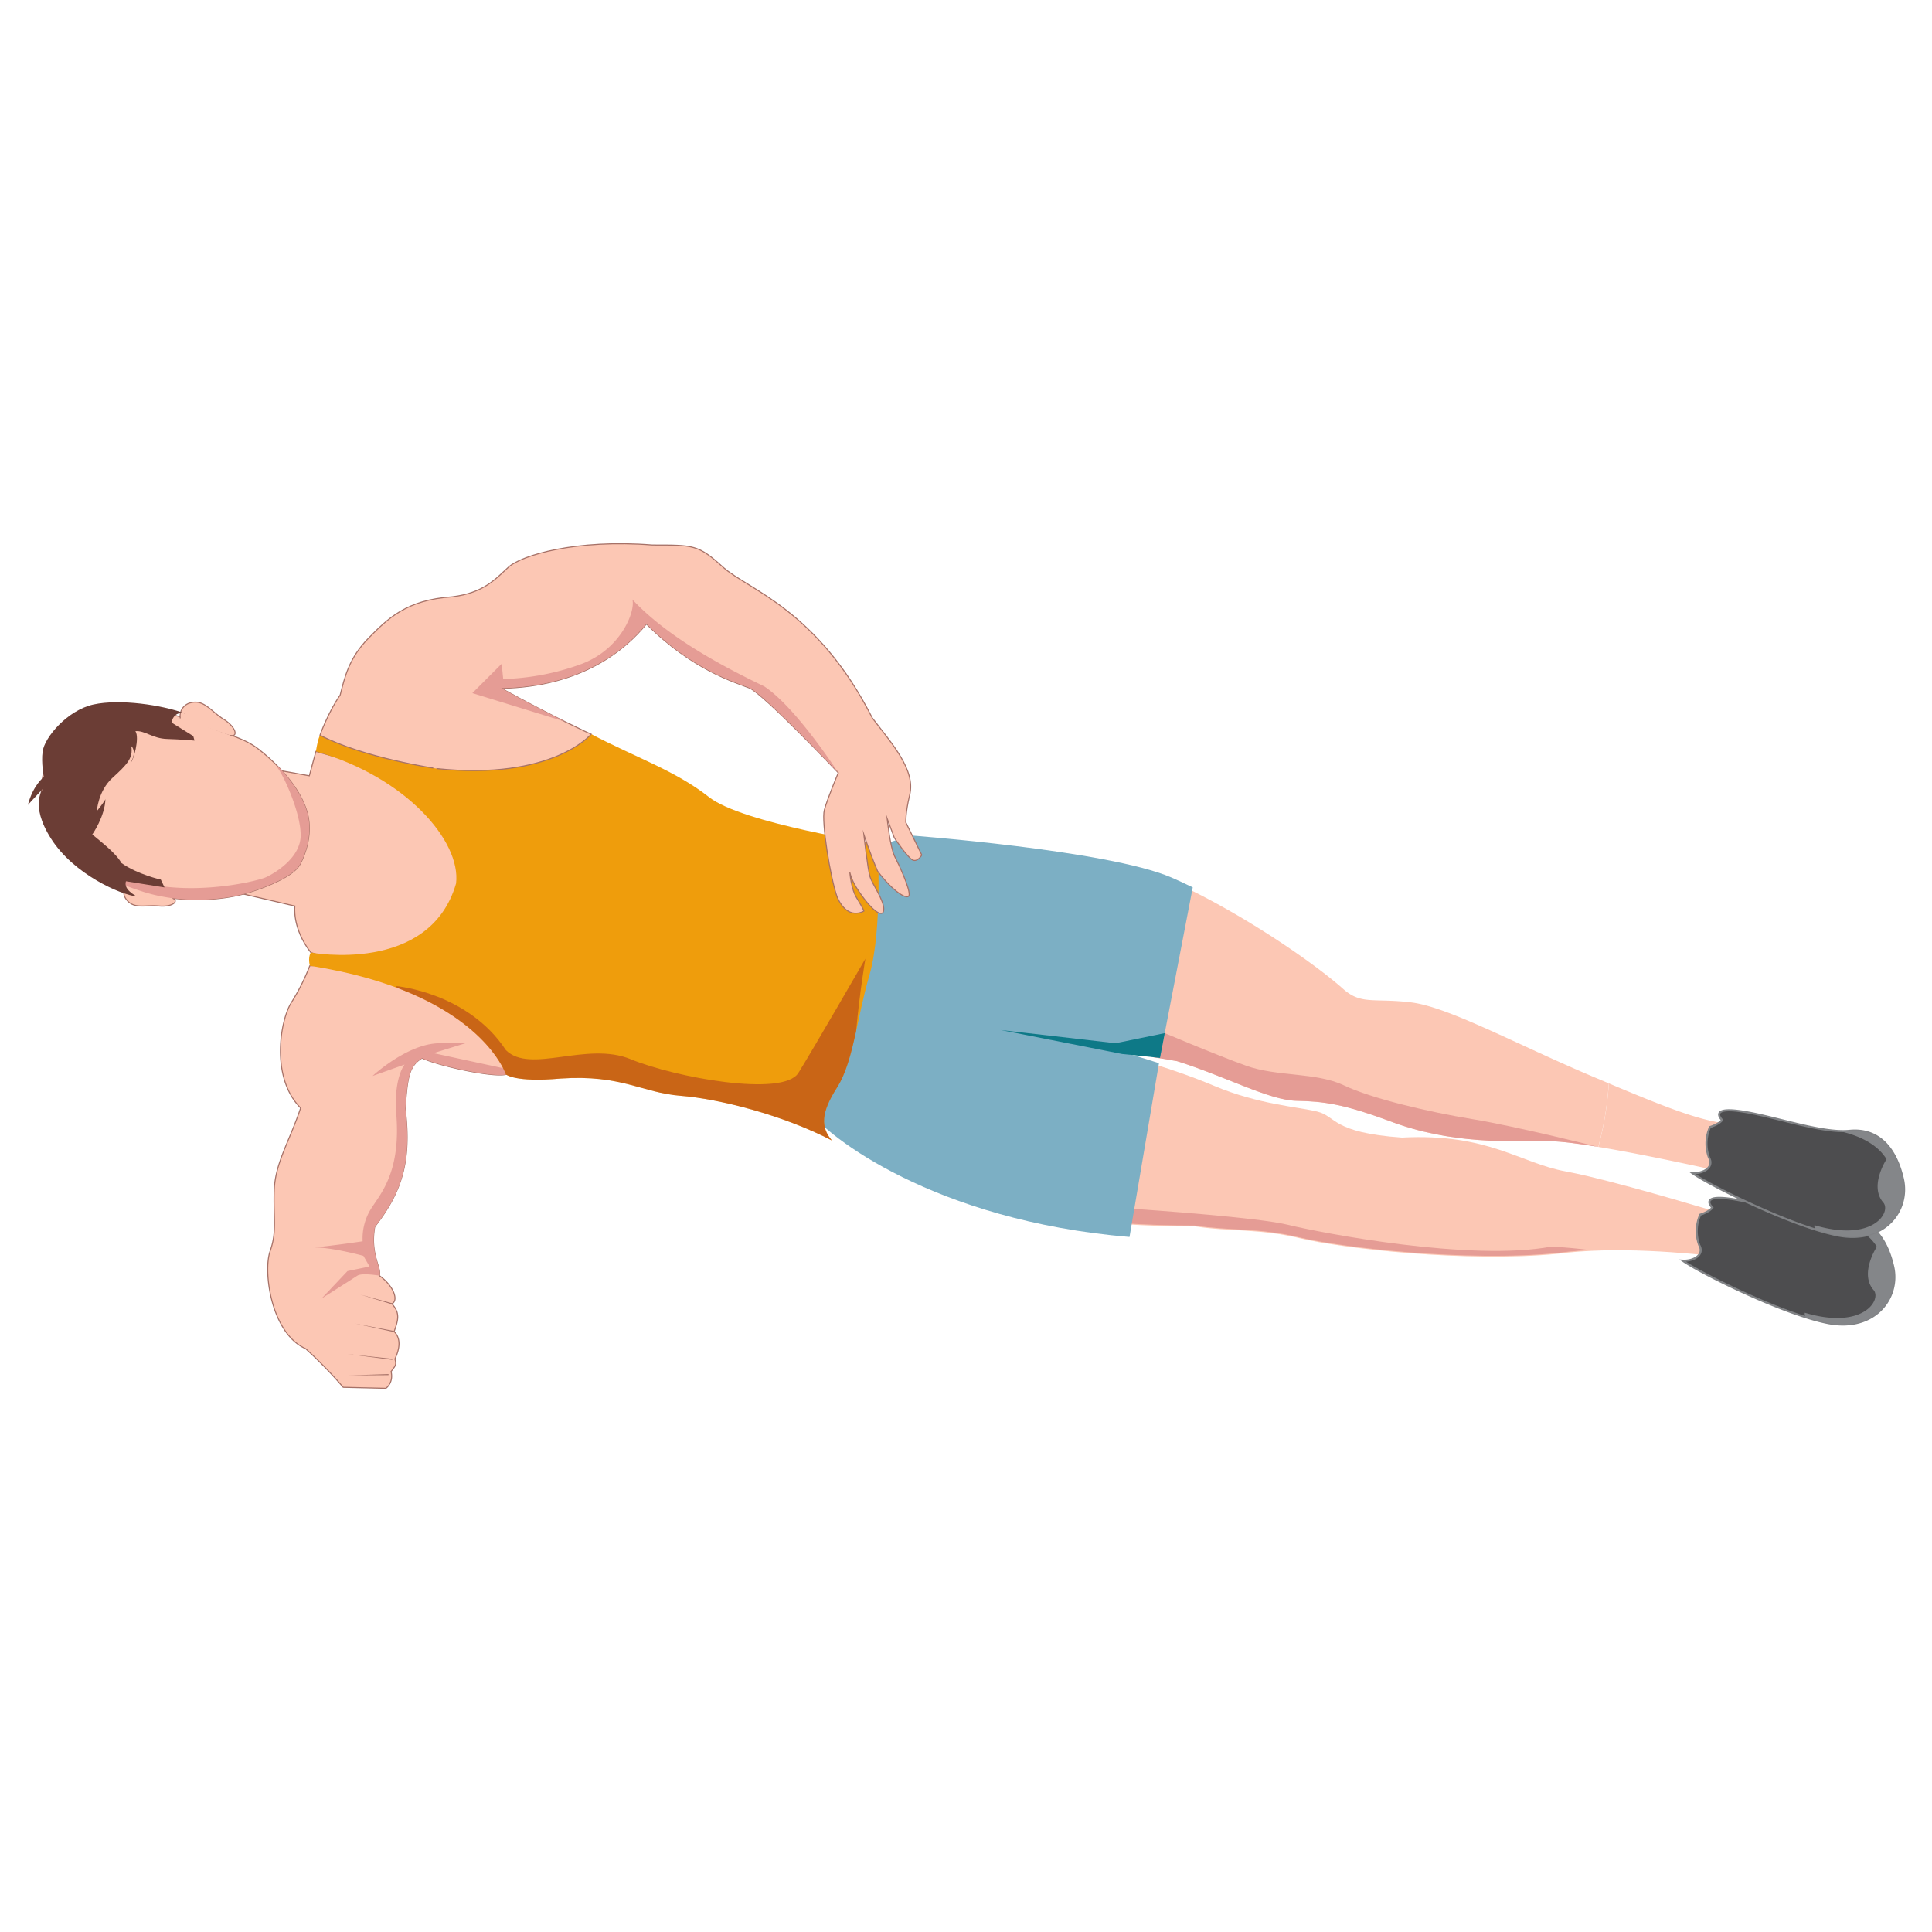 <svg id="efb6ab1a-825d-4237-8d7a-0b00aadacc79" data-name="Layer 1" xmlns="http://www.w3.org/2000/svg" viewBox="0 0 938 938"><defs><style>.bd4165bc-44c1-42dd-8901-5ea7d5d0fdb8,.bfe26fd0-fa06-47ad-865d-a166db057559{fill:#fcc7b4;}.e4126284-ff0a-4a3d-868f-c0eca441c958{fill:#e59c95;}.f8902642-ae84-4827-98ea-5f7a7e2b7c21{fill:#4d4d4f;stroke:#808285;}.bfe26fd0-fa06-47ad-865d-a166db057559,.f8902642-ae84-4827-98ea-5f7a7e2b7c21{stroke-miterlimit:10;}.bd57b2bf-2e06-4b83-9acb-a07bcc9a54fe{fill:#848689;}.a3c8b2a2-cd87-4e0b-9cad-381f870d4243{fill:none;}.adf5f078-86f4-4edb-a08d-a3bbca872812{fill:#7cafc4;}.bfe26fd0-fa06-47ad-865d-a166db057559{stroke:#a67167;stroke-width:0.5px;}.af79c8af-3e7a-4971-be57-1736d2f57ddb{fill:#a67167;}.af86298e-62b9-4012-9732-bd0394b48b79{fill:#ef9d0c;}.aca148de-78e4-46f4-ad26-da8644e15fd5{fill:#9d2324;opacity:0.46;}.fa6ddd3a-b4f6-4d8d-bc59-7ad621608139{fill:#6b3d35;}.ffcf9e55-b249-4ccb-9215-ab582392581b{fill:#0e7987;}</style></defs><path class="bd4165bc-44c1-42dd-8901-5ea7d5d0fdb8" d="M559.25,516.32c8.48,2.63,19.62,6.38,30.27,10.88,21.36,9,40.62,10.16,50,12.47s7.07,10.24,41.14,12.63c41.89-2.19,57.18,12.35,79.44,16.42,3.16.58,6.94,1.4,11.1,2.38h0c25.1,5.94,64,17.81,64,17.81s9.08,11.69,12.22,22.73c-17.84-2.33-51.56-6.16-80.63-4h0c-3.55.26-7,.61-10.42,1.07-44.31,4.45-105.1-2.67-125.15-7.51s-34.09-3.13-51.15-5.8c-12.06.05-23.54-.34-34.45-1.07Z"/><path class="e4126284-ff0a-4a3d-868f-c0eca441c958" d="M545.53,593.9l1.26-7.25c12.38.83,64.22,4.47,78.52,8,16.27,4,89,17.95,128,10.55,7.26.44,13.45,1.06,18.62,1.72-1.77.08-3.52.19-5.26.32h0c-3.56.27-7,.62-10.42,1.08-44.32,4.44-105.1-2.67-125.16-7.52S597,597.64,580,595C567.91,595,556.44,594.63,545.53,593.9Z"/><path class="bd4165bc-44c1-42dd-8901-5ea7d5d0fdb8" d="M845.25,546.12C829,545.47,814.47,540,781.11,526a157.75,157.75,0,0,1-5.1,30.84c26,4.29,60.25,12.12,60.25,12.12S849.9,558.86,845.25,546.12Z"/><path class="f8902642-ae84-4827-98ea-5f7a7e2b7c21" d="M825,604.53a19.6,19.6,0,0,1,.49-14.8c4.78-1.56,5.86-3.43,5.86-3.43s-6.77-6.54,9.18-4.22,39,10.81,52.69,9.47,22.32,7.76,25.91,23.24-9.08,32-31.72,27.54S824.5,617.49,817,612.07C822.19,612.35,827.69,609.3,825,604.53Z"/><path class="bd57b2bf-2e06-4b83-9acb-a07bcc9a54fe" d="M919.15,614.79c-3.59-15.48-12.25-24.58-25.91-23.24a35.32,35.32,0,0,1-5.08.09c7.7,1.65,18,5.36,23.06,13.67,0,0-8.66,13.09-1.49,21.11,3.78,4.74-5.23,19.32-33.48,10.92a3.46,3.46,0,0,0,.3,2.12,103.33,103.33,0,0,0,10.88,2.87C910.07,646.76,922.74,630.27,919.15,614.79Z"/><path class="a3c8b2a2-cd87-4e0b-9cad-381f870d4243" d="M674.07,544.06c-21.84-8-31.23-9.34-44.55-9.61s-34.23-11.75-58-19.24c-17.32-3.16-26.7-3.5-26.7-3.5a371.28,371.28,0,0,1,44.65,15c21.35,9,40.61,10.17,50,12.48s7.08,10.24,41.15,12.62c41.89-2.18,57.17,12.36,79.44,16.43,3.16.57,6.94,1.39,11.09,2.38-.26,1.25-.52,2.57-.78,3.94,2.34-6.28,4.19-12.22,5.65-17.75-9.64-1.6-18.15-2.71-23.35-2.75C733.42,553.92,704.84,555.88,674.07,544.06Z"/><path class="f8902642-ae84-4827-98ea-5f7a7e2b7c21" d="M829.73,562a19.63,19.63,0,0,1,.49-14.81c4.78-1.56,5.86-3.42,5.86-3.42s-6.77-6.55,9.18-4.23,39,10.82,52.69,9.48,22.32,7.76,25.91,23.24-9.08,32-31.72,27.53S829.21,575,821.72,569.57C826.9,569.85,832.4,566.8,829.73,562Z"/><path class="bd57b2bf-2e06-4b83-9acb-a07bcc9a54fe" d="M923.86,572.3c-3.59-15.48-12.25-24.58-25.91-23.24a36.87,36.87,0,0,1-5.08.08c7.7,1.65,18,5.36,23.06,13.67,0,0-8.65,13.09-1.49,21.11,3.78,4.75-5.23,19.32-33.48,10.92a3.52,3.52,0,0,0,.3,2.12,100.94,100.94,0,0,0,10.88,2.87C914.78,604.26,927.45,587.77,923.86,572.3Z"/><path class="bd4165bc-44c1-42dd-8901-5ea7d5d0fdb8" d="M571.49,515.21c23.8,7.49,44.7,19,58,19.24s22.71,1.59,44.55,9.61c30.77,11.82,59.35,9.86,78.59,10,5.2,0,13.71,1.15,23.35,2.75a157.75,157.75,0,0,0,5.1-30.84l-6.78-2.86c-38.25-16.12-71.11-34.31-89.39-36.47s-24.15,1.39-33.16-6.84c-15.16-13.36-48.45-35.8-77.65-49.58l-14.51,83C563,513.76,567,514.38,571.49,515.21Z"/><path class="e4126284-ff0a-4a3d-868f-c0eca441c958" d="M674.07,544.06c-21.84-8-31.23-9.34-44.55-9.61s-34.23-11.75-58-19.24c-4.51-.83-8.47-1.45-11.87-1.94l2.3-13.18S589.9,512,605,517.41s34,3.12,47.42,9.51,41,12.92,62.37,16.41S776,556.84,776,556.84c-9.64-1.6-18.15-2.71-23.35-2.75C733.42,553.92,704.84,555.88,674.07,544.06Z"/><path class="adf5f078-86f4-4edb-a08d-a3bbca872812" d="M563.18,513.6l15.91-82.77c-3.57-1.75-7.08-3.39-10.48-4.85-31.07-13.31-127.73-20.46-127.73-20.46-12.57,5.91-20.71,5.18-20.71,5.18s6.66,73.23-27.37,128.71c8.63,12,60.22,53.12,155.59,61.15l14.3-84.37c-8.48-2.79-14.3-4.4-14.3-4.4S553.53,512.06,563.18,513.6Z"/><path class="bfe26fd0-fa06-47ad-865d-a166db057559" d="M179,467.41l-28.6,1.48a102.22,102.22,0,0,1-8.88,17.75c-5.42,8.38-10.35,36.49,4.44,51.29-5.42,16.27-12.33,26.63-12.82,39.94s1.48,19.73-2,29.59.49,39.95,17.26,47.34a211,211,0,0,1,18.24,18.74l20.72.5s3.82-2.59,2.52-8.14c1.85-2.59,2.78-3,1.85-6.1,2.41-5,3-10-.37-13.32,1.85-5.36,3.15-8.88-1.11-13.5,3.33-1.48,1.11-8.51-6.1-13.68,1.29-3.7-4.62-10.17-2.22-23.67,12.39-16.09,18.12-30.7,14.8-57.33,1.1-16.09,2-20.72,8.13-24.6,8.51,3.88,34.21,9.43,40.69,7.95s-7.77-34.21-9.25-35.87-10.36-8-10.36-8Z"/><path class="e4126284-ff0a-4a3d-868f-c0eca441c958" d="M210.46,511.3,226,506.49H213.05c-15.54.37-32.18,15.9-32.18,15.9l15.54-5.54s-5.18,6.28-4.07,23.3c2.59,29.58-8.14,39.94-12.58,47.34a27.4,27.4,0,0,0-3.7,15.16s-12.2,1.85-23.3,3c8.88,0,23.67,4.07,23.67,4.07l3,5.18-10.72,2.22-12.58,13.31s15.16-9.61,17.38-11.09,10.73,0,10.73,0c1.29-3.7-4.62-10.18-2.22-23.67,12.39-16.09,18.12-30.7,14.8-57.33,1.1-16.09,2-20.72,8.13-24.6,8.51,3.88,34.21,9.43,40.69,7.95.93-.21,1.43-1.1,1.6-2.44Z"/><line class="bd4165bc-44c1-42dd-8901-5ea7d5d0fdb8" x1="190.3" y1="632.98" x2="174.95" y2="628.54"/><polygon class="af79c8af-3e7a-4971-be57-1736d2f57ddb" points="190.23 633.22 174.95 628.54 190.37 632.74 190.23 633.22"/><path class="bd4165bc-44c1-42dd-8901-5ea7d5d0fdb8" d="M191.41,646.48s-17.57-3.51-19-3.88"/><polygon class="af79c8af-3e7a-4971-be57-1736d2f57ddb" points="191.36 646.73 172.36 642.6 191.46 646.24 191.36 646.73"/><line class="bd4165bc-44c1-42dd-8901-5ea7d5d0fdb8" x1="190.49" y1="659.98" x2="168.67" y2="657.39"/><polygon class="af79c8af-3e7a-4971-be57-1736d2f57ddb" points="190.46 660.23 168.67 657.39 190.52 659.73 190.46 660.23"/><line class="bd4165bc-44c1-42dd-8901-5ea7d5d0fdb8" x1="188.64" y1="667.38" x2="169.41" y2="667.75"/><polygon class="af79c8af-3e7a-4971-be57-1736d2f57ddb" points="188.64 667.63 169.41 667.75 188.63 667.13 188.64 667.63"/><path class="bfe26fd0-fa06-47ad-865d-a166db057559" d="M244.12,408.11S218.6,387.39,216.38,387s-37-14.79-37-14.79l-26-7.4-3.21,11.84-28.85-5.18-11.46,60.66,33.29,7.76s-1.48,10.73,7.76,22.57c36.62,11.46,88.4,15.9,92.1,12.57S256,429.93,256,429.93Z"/><path class="af86298e-62b9-4012-9732-bd0394b48b79" d="M426.09,409.71s2.46,41.42-3.95,63.61-7.89,42.42-15.78,54.74-7.89,19.24-2.46,25.65c-23.67-12.33-54.74-20.22-73.48-21.7s-28.6-10.36-58.19-8.38c-22.2,2-26.63-2-26.63-2s-12.83-39.94-95.18-52.76c-1-4.44.49-6.41.49-6.41s57.7,10.84,70.52-33.54c2.47-20.71-24.65-51.78-68.05-64.11,1-6.41,2-7.89,2-7.89s84.82,37.48,131.67-.49C308.72,367.79,328,374.2,344.23,387S426.09,409.71,426.09,409.71Z"/><path class="bfe26fd0-fa06-47ad-865d-a166db057559" d="M155.35,356.94s4.07-11.34,9.8-19.48c2.22-8.69,4.26-17.94,13.69-27.55s18.49-18.68,40.68-20.16c15.35-1.85,21.08-8.69,27.37-14.42s32.92-13.69,69.9-10.73c20,0,22.2-.18,34.22,10.73s45.67,20.34,72.49,73.23c9.43,12.39,21.27,25.33,18.12,37.54-2,8.51-1.85,13.13-1.85,13.13l7.77,15.9s-2,3.52-4.44,2.41-8.87-10.73-8.87-10.73l-3.52-9.43s1.48,14.24,3.7,18.49,7.21,15.17,7,18.5-8.14-1.67-15.35-11.47c-3.15-7.21-6.66-17.75-6.66-17.75s1.85,16.83,3,20.52,7,11.66,6.66,16.09-6.29.19-13.32-10.91c-2.77-4.62-3.14-7.39-3.14-7.39s.55,8.32,3.51,12.76c3.33,5.54,3.33,6.1,3.33,6.1s-7.77,5-12.94-6.66c-3.33-9.06-7.77-36.8-6.29-42.35S407,375.19,407,375.19,370.61,336.72,363.77,334s-27.56-8.69-49.93-31.07c-10,12.21-31.07,30.51-70.46,31.25C269.45,348.56,287,356.45,287,356.45s-18.68,22.62-75.08,16.7C211.94,373.15,176.8,368.1,155.35,356.94Z"/><path class="e4126284-ff0a-4a3d-868f-c0eca441c958" d="M371,333.21C349.71,323,323.82,309,307,291.05c1.67,5.17-5.17,24.41-25.52,31.62a119.43,119.43,0,0,1-37.17,7l-.74-7.4-14.24,14.24,45.19,13.93c-7.63-3.77-18.35-9.27-31.13-16.34,39.39-.74,60.47-19,70.46-31.25,22.37,22.38,43.08,28.3,49.93,31.07S407,375.19,407,375.19,386.51,343.38,371,333.21Z"/><path class="aca148de-78e4-46f4-ad26-da8644e15fd5" d="M306.25,514.26c-21.45-8.88-48.82,7.39-60.65-4.44-18.5-28.11-53.26-31.07-53.26-31.07l.49.88c44.66,16.8,52.77,42,52.77,42s4.44,4,26.63,2c29.59-2,39.45,6.9,58.19,8.38s49.81,9.37,73.48,21.7c-5.43-6.41-5.43-13.32,2.46-25.65,4.46-7,6.87-16.43,9.28-27.36,1.8-19.55,4.53-35.27,4.53-35.27S395,509.08,387.62,520.91,327.71,523.13,306.25,514.26Z"/><path class="bfe26fd0-fa06-47ad-865d-a166db057559" d="M145.59,419.73s7.16-12.28,3.57-25.18c-4.88-17.53-24.92-31.79-24.92-31.79-5.6-4-14.24-6.51-20.78-9.05-10.8-4.19-22.26-8.19-33.94-9.86a47.53,47.53,0,0,0-32.34,7.62c-12,8-18.27,22.68-17,37,1.45,16.7,12.53,27.66,26.71,35.19a142.66,142.66,0,0,0,21.42,8.9c19.58,6.59,40.42,4.33,51.24,1.13S142.73,425.07,145.59,419.73Z"/><path class="bfe26fd0-fa06-47ad-865d-a166db057559" d="M62,428.66a5.9,5.9,0,0,0-.47,8.25c3.62,4.6,9.18,2.33,15.61,2.95s10-2.28,6.68-3.76"/><path class="bfe26fd0-fa06-47ad-865d-a166db057559" d="M87.54,348.77a6.58,6.58,0,0,1,5.2-7.6c6.33-1.6,9.69,4.19,15.79,8s7.24,8.79,3.34,7.87"/><path class="e4126284-ff0a-4a3d-868f-c0eca441c958" d="M129.24,425.85c-4.89,2.31-45.19,11.8-72.82-2A98.15,98.15,0,0,1,20.9,393.32c3,14,13.22,23.58,26,30.35a142.66,142.66,0,0,0,21.42,8.9c19.58,6.59,40.42,4.33,51.24,1.13s23.2-8.63,26.06-14c0,0,7.16-12.28,3.57-25.18-2.46-8.81-8.74-16.8-14.38-22.56a1.12,1.12,0,0,0,.22,1.19c3.45,4.89,11.22,22.45,10.94,32.81S134.13,423.55,129.24,425.85Z"/><path class="fa6ddd3a-b4f6-4d8d-bc59-7ad621608139" d="M79.88,430.85l-1.79-3.79s-11.38-2.5-19.16-8.08c-2.59-4.78-10.13-10.45-14.12-13.84,0,0,6.18-8.76,6.38-17.33.2.6-4.18,6-4.18,6s.59-9.77,7.57-16.14,10.16-9.57,9.16-15.34c.4,0,2.79,3-.4,8,1.4-.6,4.59-12.16,2.4-15.35,4.58-.4,8.36,3.59,15.34,3.79s13.35.8,13.35.8l-.6-2.2-10.56-6.57s.8-5.78,6.57-4.38c-11.15-4.19-31.68-7.18-44.43-4.39S21.5,358.12,20.71,364.9c-.8,5.38.59,12.35.59,12.35S16.12,381,13.53,390.8l7.57-8.17s-7.17,7.57,3.79,24.71,33.67,27.09,41.44,27.89c-.39-.4-6.5-3.21-5.18-7.37Z"/><path class="a3c8b2a2-cd87-4e0b-9cad-381f870d4243" d="M548.39,511.79s5.82,1.61,14.3,4.4l.49-2.59C553.53,512.06,548.39,511.79,548.39,511.79Z"/><polygon class="ffcf9e55-b249-4ccb-9215-ab582392581b" points="565.49 501.59 541.6 506.49 485.94 500.09 544.79 511.71 563.18 513.6 565.49 501.59"/></svg>